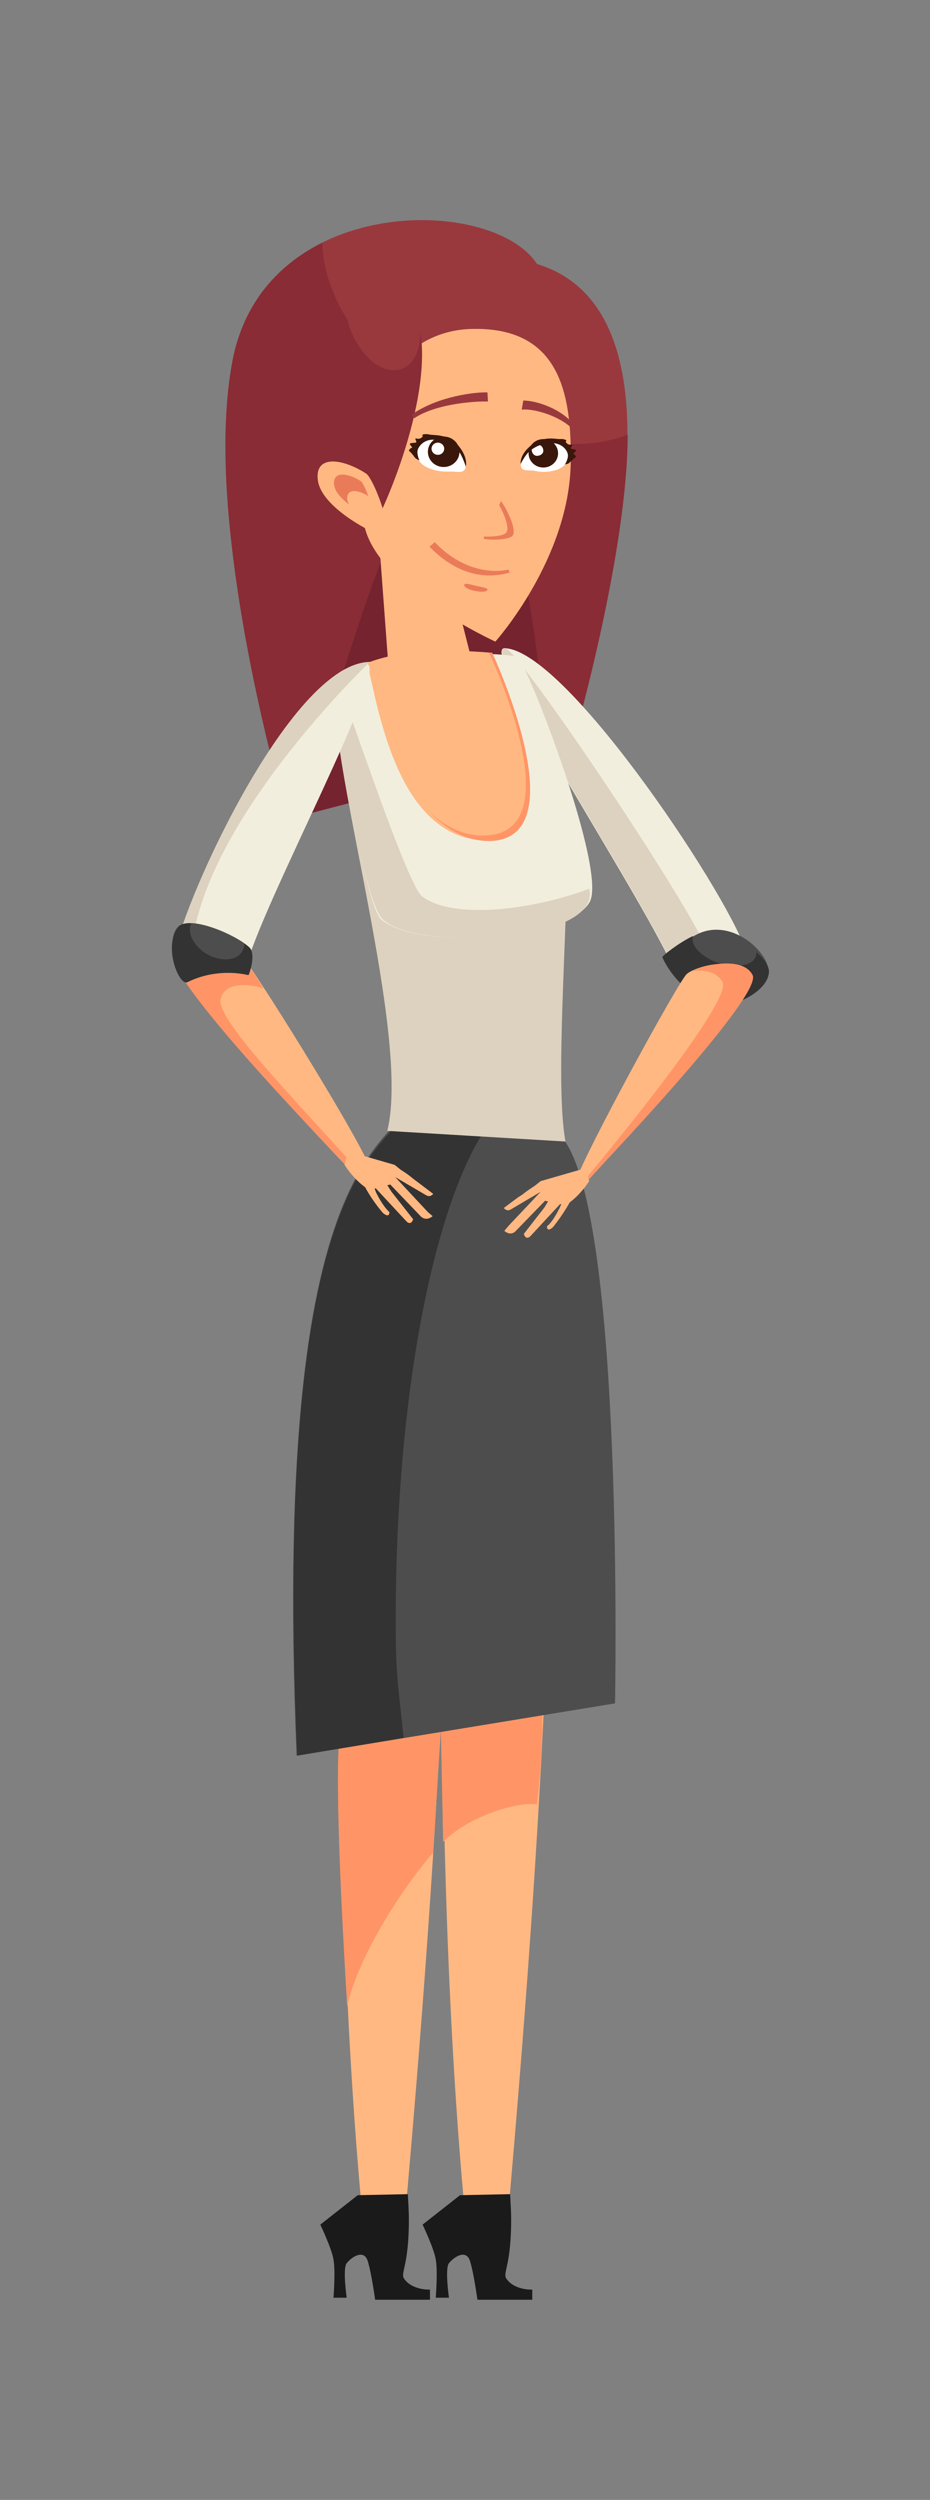 <?xml version="1.0" encoding="UTF-8" standalone="no"?>
<!DOCTYPE svg PUBLIC "-//W3C//DTD SVG 1.1//EN" "http://www.w3.org/Graphics/SVG/1.1/DTD/svg11.dtd">
<svg width="100%" height="100%" viewBox="0 0 160 430" version="1.1" xmlns="http://www.w3.org/2000/svg" xmlns:xlink="http://www.w3.org/1999/xlink" xml:space="preserve" xmlns:serif="http://www.serif.com/" style="fill-rule:evenodd;clip-rule:evenodd;stroke-linejoin:round;stroke-miterlimit:2;">
    <rect x="0" y="0" width="160" height="430" fill="#808080" stroke="none"/>
    <g transform="matrix(1,0,0,1,19.45,7.6)">
        <g transform="matrix(0.907,0,0,0.873,5.728,26.897)">
            <path d="M26.3,116.5L80.8,100.3C80.8,100.3 108.3,23.3 74.1,12.5C65.6,-1.1 22.2,-1.4 16.3,31.8C10.4,64.9 26.3,116.5 26.3,116.5Z" style="fill:rgb(153,57,62);fill-rule:nonzero;"/>
        </g>
        <g transform="matrix(0.907,0,0,0.873,5.728,26.897)">
            <path d="M53,38.9C40.7,30.5 33.5,18.5 33.4,8.3C25.1,12.6 18.4,20.1 16.3,31.8C10.4,64.9 26.8,121.7 26.8,121.7L81.3,105.5C81.3,105.5 91.3,69.1 91.3,46.1C81.7,50.2 65.6,47.5 53,38.9Z" style="fill:rgb(137,44,53);fill-rule:nonzero;"/>
        </g>
        <g transform="matrix(0.907,0,0,0.873,5.728,26.897)">
            <path d="M59,52.7C45.4,52.7 39.7,92.3 27.2,121.8L75.9,108.5C74.4,88.8 71.3,52.7 59,52.7Z" style="fill:rgb(117,35,47);fill-rule:nonzero;"/>
        </g>
        <g transform="matrix(0.907,0,0,0.873,5.728,26.897)">
            <path d="M113.9,148.6C112,139.4 80,88.7 68,88.2C62.4,87.9 95.9,139.8 100.8,153.2C102.7,158.3 115.5,156 113.9,148.6Z" style="fill:rgb(242,238,221);fill-rule:nonzero;"/>
            <path d="M107.2,149.4C103.4,138.9 70.4,88.3 68.1,88.2C62.5,87.9 96,139.8 100.9,153.2C102.1,156.5 108,156.7 111.5,154.3C109.9,154 107.7,150.7 107.2,149.4Z" style="fill:rgb(221,210,191);fill-rule:nonzero;"/>
            <path d="M110.8,158.2C112.5,158.1 118,155.5 118,151.8C118,148.1 111.1,141.3 104.6,144.5C102.3,145.7 97.6,148.8 97.9,149.1C97.8,149.1 101.7,158.6 110.8,158.2Z" style="fill:rgb(77,77,77);fill-rule:nonzero;"/>
            <path d="M115.7,148.1C115.7,148.4 115.7,148.6 115.6,148.9C115,150.8 111.8,151.3 108.5,150.2C105.3,149.1 103.1,146.7 103.7,144.9C101.2,146.1 97.7,148.9 97.9,149.1C97.9,149.1 101.8,158.5 110.9,158.2C112.6,158.1 118.1,155.5 118.1,151.8C118,150.6 117.1,149.3 115.7,148.1Z" style="fill:rgb(51,51,51);fill-rule:nonzero;"/>
        </g>
        <g transform="matrix(0.907,0,0,0.873,5.728,26.897)">
            <path d="M51.1,193.4L37.5,221C37.5,221 33.8,322.5 41.3,400.4L48.8,400.4C66.2,199.7 51.1,193.4 51.1,193.4Z" style="fill:rgb(255,184,130);fill-rule:nonzero;"/>
        </g>
        <g transform="matrix(0.907,0,0,0.873,5.728,26.897)">
            <path d="M70.6,193.4L57,221.1C57,221.1 53.3,322.6 60.8,400.5L68.3,400.5C85.6,199.7 70.6,193.4 70.6,193.4Z" style="fill:rgb(255,184,130);fill-rule:nonzero;"/>
        </g>
        <g transform="matrix(0.907,0,0,0.873,5.728,26.897)">
            <path d="M57,282.5L38,299.3C38,299.3 34.2,289.5 38.1,355.8C39.8,347.4 47,334.5 54.4,325.5L57,282.5Z" style="fill:rgb(255,149,102);fill-rule:nonzero;"/>
            <path d="M67.5,270.7L55.5,282.9L56.3,323.4C60.9,318.5 70.2,315.4 74.1,316C78.5,275.5 67.5,270.7 67.5,270.7Z" style="fill:rgb(255,149,102);fill-rule:nonzero;"/>
        </g>
        <g transform="matrix(0.907,0,0,0.873,5.728,26.897)">
            <path d="M28.5,306.4L88.9,296.1C88.9,296.1 90.7,200 79,184.8C67.3,169.7 56.6,161 52.9,174C49.1,187.1 23.4,180.2 28.5,306.4Z" style="fill:rgb(77,77,77);fill-rule:nonzero;"/>
        </g>
        <g transform="matrix(0.907,0,0,0.873,5.728,26.897)">
            <path d="M47.3,279.7C47.3,226.3 57.8,182.3 71.4,175.8C69.1,161.6 56.6,161.5 52.9,174.6C49.2,187.6 23.4,180.2 28.6,306.4L48.8,302.9C47.8,292.4 47.3,291.4 47.3,279.7Z" style="fill:rgb(51,51,51);fill-rule:nonzero;"/>
        </g>
        <g transform="matrix(0.907,0,0,0.873,5.728,26.897)">
            <path d="M45.7,183.3C50.6,162.9 31.8,101.9 36.5,93.2C36.5,93.2 80.2,111.1 80,122.9C79.8,146.1 77.5,173.8 79.5,185.4L45.7,183.3Z" style="fill:rgb(221,210,191);fill-rule:nonzero;"/>
        </g>
        <g transform="matrix(0.907,0,0,0.873,5.728,26.897)">
            <path d="M36.1,93.9C35.6,102.7 41.5,139.1 44.6,141.7C51.9,147.9 80,145.8 84.1,138.2C87.4,131.9 72.5,91.9 70.5,90.1C68.4,88.3 36.3,89.6 36.1,93.9Z" style="fill:rgb(242,238,221);fill-rule:nonzero;"/>
        </g>
        <g transform="matrix(0.907,0,0,0.873,5.728,26.897)">
            <path d="M52.3,137.1C49.2,134.6 36.1,92.8 36,93.9C35.5,102.7 41,136.6 44.5,141.2C49.8,148.2 86.6,146.4 84,135.6C73.5,139.7 58.3,141.8 52.3,137.1Z" style="fill:rgb(221,210,191);fill-rule:nonzero;"/>
        </g>
        <g transform="matrix(0.907,0,0,0.873,5.728,26.897)">
            <path d="M41.9,91.1C44.2,101.4 48.1,126.4 65.1,126.1C82.1,125.8 65.6,89.1 65.6,89.1C56.1,88.3 48.1,88.6 41.9,91.1Z" style="fill:rgb(255,184,130);fill-rule:nonzero;"/>
        </g>
        <g transform="matrix(0.907,0,0,0.873,5.728,26.897)">
            <path d="M65.6,89.1L65,89.1C68,95.8 79.6,124.8 64.1,125.1C60.2,125.2 56.8,123.4 53.7,120.5C57,124 60.8,126.2 65.1,126.2C82.1,125.8 65.6,89.1 65.6,89.1Z" style="fill:rgb(255,149,102);fill-rule:nonzero;"/>
        </g>
        <g transform="matrix(0.907,0,0,0.873,5.728,26.897)">
            <path d="M43.8,62.1L45.8,90.1L54.6,96.2L61.5,89.7L55.1,63.4L43.8,62.1Z" style="fill:rgb(255,184,130);fill-rule:nonzero;"/>
        </g>
        <g transform="matrix(0.907,0,0,0.873,5.728,26.897)">
            <path d="M41.2,63.2C42.9,75.9 66.2,86.9 66.2,86.9C66.2,86.9 80.2,70.7 80.5,51.7C80.7,37.8 78.3,24.8 61.6,25.3C47.8,25.7 38.1,40.3 41.2,63.2Z" style="fill:rgb(255,184,130);fill-rule:nonzero;"/>
        </g>
        <g transform="matrix(0.907,0,0,0.873,5.728,26.897)">
            <path d="M43.8,62.9C49.3,51.2 57.7,25.1 47.5,17C40.3,11.3 33.3,35.3 37.2,50.9C38.7,57 43.8,62.9 43.8,62.9Z" style="fill:rgb(137,44,53);fill-rule:nonzero;"/>
        </g>
        <g transform="matrix(0.907,0,0,0.873,5.728,26.897)">
            <path d="M41.7,53.8C37.4,50.9 32.1,50 32.5,54.8C32.8,59.6 40.4,64.2 44.1,65.9C47.9,67.6 43.2,54.8 41.7,53.8Z" style="fill:rgb(255,184,130);fill-rule:nonzero;"/>
        </g>
        <g transform="matrix(0.907,0,0,0.873,5.728,26.897)">
            <path d="M40.7,55.3C38.3,53.7 35.4,53.2 35.6,55.9C35.8,58.5 39.9,61.1 42,62C44,62.9 41.5,55.9 40.7,55.3Z" style="fill:rgb(234,123,89);fill-rule:nonzero;"/>
        </g>
        <g transform="matrix(0.907,0,0,0.873,5.728,26.897)">
            <path d="M42.2,58.3C40.3,57 38,56.6 38.1,58.8C38.3,60.9 41.6,62.9 43.2,63.7C44.9,64.4 42.8,58.8 42.2,58.3Z" style="fill:rgb(255,184,130);fill-rule:nonzero;"/>
        </g>
        <g transform="matrix(0.907,0,0,0.873,5.728,26.897)">
            <path d="M51,20.8C49,15.1 44.7,11.5 41.3,12.7C37.9,13.9 36.7,19.4 38.6,25.1C40.6,30.8 44.9,34.4 48.3,33.2C51.8,32 53,26.4 51,20.8Z" style="fill:rgb(153,57,62);fill-rule:nonzero;"/>
        </g>
        <g transform="matrix(0.907,0,0,0.873,5.728,26.897)">
            <path d="M67.3,59.2C68.9,61.7 70.3,65.2 69.4,66.1C68.5,67 64.3,66.9 64,66.6C63.7,66.3 67.3,59.2 67.3,59.2Z" style="fill:rgb(234,123,89);fill-rule:nonzero;"/>
            <path d="M66.1,58.6C67.7,61.1 69.1,64.6 68.2,65.5C67.3,66.4 63.1,66.3 62.8,66C62.5,65.7 66.1,58.6 66.1,58.6Z" style="fill:rgb(255,184,130);fill-rule:nonzero;"/>
            <g>
                <path d="M81.4,45.6L81.7,45C79.4,41.2 74.1,39.4 71.5,39.4L71.2,41.2C73.3,40.9 78.8,42.4 81.4,45.6Z" style="fill:rgb(153,57,62);fill-rule:nonzero;"/>
            </g>
            <g>
                <path d="M50.8,42.9C55.1,39.9 62.9,39.5 64.8,39.6L64.7,37.8C62.6,37.7 55.3,38.5 50.3,42.2L50.8,42.9Z" style="fill:rgb(153,57,62);fill-rule:nonzero;"/>
            </g>
            <g>
                <path d="M68.9,73.3L68.7,72.7C68.4,72.8 61.4,74.6 54.7,67.3L53.7,68.2C59.8,74.7 65.6,74.3 68.9,73.3Z" style="fill:rgb(234,123,89);fill-rule:nonzero;"/>
            </g>
            <path d="M60.3,75.7C60.4,75.3 61.3,75.6 62.5,75.9C63.7,76.2 64.8,76.3 64.7,76.7C64.6,77.1 63.6,77.2 62.3,76.9C61.1,76.7 60.2,76.1 60.3,75.7Z" style="fill:rgb(234,123,89);fill-rule:nonzero;"/>
            <g>
                <path d="M60.3,53.1C61.2,52.2 60,48.5 56.6,47.3C53.3,46.1 51.4,48.2 51.2,49.1C51.1,50 51.4,51.7 53.3,52.6C55.2,53.5 56.8,53.4 57.8,53.4C59,53.4 59.8,53.7 60.3,53.1Z" style="fill:white;fill-rule:nonzero;"/>
                <circle cx="56.4" cy="49.5" r="3" style="fill:rgb(57,23,11);"/>
                <circle cx="55.3" cy="48.9" r="1.2" style="fill:white;"/>
                <path d="M60.6,52.4C60.6,52.4 61.1,50.7 59.2,48.3C57.2,45.9 54.5,46.3 53.7,46.1C52.9,45.9 52.1,46.1 52.4,46.3C52.6,46.5 51.9,47.1 51.3,46.9C50.7,46.7 51.3,47.4 51.2,47.6C51.2,47.8 50.1,47.7 50,47.9C49.9,48.1 50.6,48.7 50.4,48.7C50.2,48.7 49.6,49.2 49.9,49.4C50.2,49.6 50.7,50.3 50.9,50.6C51.1,50.9 51.8,51.2 51.8,51.2C51.8,51.2 51.1,49.7 51.6,48.8C52.1,47.8 53.3,46.8 55.3,47.2C57.2,47.5 58.4,48.5 59.2,49.3C59.9,50.2 60.6,52.4 60.6,52.4Z" style="fill:rgb(57,23,11);fill-rule:nonzero;"/>
            </g>
            <g>
                <path d="M71.2,52.7C70.5,51.7 72.1,48.4 75.4,47.7C78.7,47 80.2,49.3 80.2,50.1C80.2,51 79.6,52.5 77.7,53.1C75.8,53.7 74.3,53.4 73.4,53.2C72.3,53.1 71.6,53.3 71.2,52.7Z" style="fill:white;fill-rule:nonzero;"/>
                <circle cx="75.3" cy="49.8" r="2.8" style="fill:rgb(57,23,11);"/>
                <path d="M73.1,49.1C73.1,49.7 73.5,50.3 74.1,50.3C74.7,50.3 75.3,49.9 75.3,49.3C75.3,48.7 74.9,48.1 74.3,48.1C73.7,48.1 73.1,48.5 73.1,49.1Z" style="fill:white;fill-rule:nonzero;"/>
                <path d="M71,51.9C71,51.9 70.7,50.2 72.9,48.3C75.1,46.3 77.6,47 78.4,47C79.1,46.9 79.9,47.2 79.6,47.4C79.4,47.6 80,48.2 80.5,48.1C81.1,48 80.5,48.6 80.5,48.8C80.5,49 81.5,49 81.5,49.2C81.6,49.4 80.9,49.8 81,49.9C81.1,50 81.7,50.4 81.4,50.6C81.1,50.8 80.5,51.4 80.3,51.6C80.1,51.9 79.4,52 79.4,52C79.4,52 80.2,50.7 79.9,49.8C79.6,48.8 78.5,47.7 76.7,47.8C74.8,47.9 73.6,48.6 72.8,49.3C71.9,50 71,51.9 71,51.9Z" style="fill:rgb(57,23,11);fill-rule:nonzero;"/>
            </g>
        </g>
        <g transform="matrix(0.907,0,0,0.873,5.728,26.897)">
            <path d="M69.2,397.8C69.2,396.4 69.1,394.7 69,392.8L59.5,393L52.4,398.8C52.4,398.8 54.6,403.6 54.9,405.7C55.3,407.9 54.9,413.2 54.9,413.2L57.4,413.2C57.4,413.2 56.6,407.4 57.4,406.4C58.4,405.1 60.7,403.6 61.4,406C62.1,408.3 62.8,413.6 62.8,413.6L73.2,413.6L73.2,411.6C73.2,411.6 69.7,411.8 68.2,409.3C67.7,408.1 69.2,406.6 69.2,397.8Z" style="fill:rgb(26,26,26);fill-rule:nonzero;"/>
        </g>
        <g transform="matrix(0.907,0,0,0.873,5.728,26.897)">
            <path d="M49.8,397.8C49.8,396.4 49.7,394.7 49.6,392.8L40.1,393L33,398.8C33,398.8 35.2,403.6 35.5,405.7C35.9,407.9 35.5,413.2 35.5,413.2L38,413.2C38,413.2 37.2,407.4 38,406.4C39,405.1 41.3,403.6 42,406C42.7,408.3 43.4,413.6 43.4,413.6L53.8,413.6L53.8,411.6C53.8,411.6 50.3,411.8 48.8,409.3C48.3,408.1 49.8,406.6 49.8,397.8Z" style="fill:rgb(26,26,26);fill-rule:nonzero;"/>
        </g>
        <g transform="matrix(0.907,0,0,0.873,5.728,26.897)">
            <path d="M6.2,148.5C6.6,140.3 26.2,93.2 41.6,91.3C47,90.6 21.5,139.3 18.8,151.5C17.7,156.1 5.8,155.1 6.2,148.5Z" style="fill:rgb(242,238,221);fill-rule:nonzero;"/>
        </g>
        <g transform="matrix(0.907,0,0,0.873,5.728,26.897)">
            <path d="M8.5,148.7C9.9,123 42.4,90.9 42.4,90.9C27,91.1 5.8,140.9 5.3,149.1C5,153.8 11.6,155.3 15.6,154.1C12,154.1 8.3,152.4 8.5,148.7Z" style="fill:rgb(221,210,191);fill-rule:nonzero;"/>
        </g>
        <g transform="matrix(0.907,0,0,0.873,5.728,26.897)">
            <g>
                <path d="M42.1,189.8C39.5,183.3 20.1,150.8 18.1,148.9C16,147 7.1,143.8 5.8,149C4.5,154.2 38.3,190.6 38.3,190.6L42.1,189.8Z" style="fill:rgb(255,184,130);fill-rule:nonzero;"/>
                <path d="M14.1,157.3C14.9,154.1 18.8,154.2 22.2,155.2C20,151.7 18.5,149.3 18.1,148.9C16,146.9 6.4,143.5 5.1,148.6C3.8,153.8 38.3,190.5 38.3,190.5L39.6,190.4C27.6,176.5 13.1,161.1 14.1,157.3Z" style="fill:rgb(255,149,102);fill-rule:nonzero;"/>
            </g>
            <path d="M7.7,154C6.2,154.8 3.4,145.7 6,143.1C8.6,140.4 19.2,145.8 19.9,147.7C20.6,149.6 19.2,152.6 19.2,152.6C19.2,152.6 13.7,151 7.7,154Z" style="fill:rgb(77,77,77);fill-rule:nonzero;"/>
            <path d="M19.9,147.7C19.8,147.3 19.3,146.9 18.6,146.4C18.6,147 18.4,147.6 18.1,148.1C16.9,149.9 13.8,150 11.2,148.3C8.9,146.7 7.7,144.2 8.5,142.4C7.5,142.4 6.5,142.5 6.1,143.1C3.1,146.9 6.2,154.8 7.8,154C13.8,150.9 19.4,152.6 19.4,152.6C19.4,152.6 20.6,149.6 19.9,147.7Z" style="fill:rgb(51,51,51);fill-rule:nonzero;"/>
            <g>
                <path d="M53.4,199.3L47.2,192.4L53.1,196C53.8,196.4 54.3,195.9 54.4,195.7L51.6,193.5L50.7,192.8C49.9,192.1 49.1,191.5 48.3,191L47.1,190L38.8,187.5L38,188.4L37.6,190C37.6,190 39.1,192.6 41.5,194.4C43,197.3 44.9,199.5 44.9,199.5C46.2,200.6 46.1,199.3 46.1,199.3C44.9,198.2 43.8,195.9 43.6,195.5C43.5,195.2 43.4,195 43.3,194.7L43.5,194.6L49.4,201.2C50.3,202 50.6,200.7 50.6,200.7L46.5,195.3L45.7,194L46.2,193.9L46.2,193.8L46.3,193.9L52.1,200.2C53.2,201.2 54.3,200.1 54.3,200.1L53.4,199.3Z" style="fill:rgb(255,184,130);fill-rule:nonzero;"/>
            </g>
        </g>
        <g transform="matrix(0.907,0,0,0.873,5.728,26.897)">
            <path d="M81.5,193.1C83,188 100.9,153.9 102.5,152.4C104.1,150.9 112,148.6 114,152.8C116,157 83.8,193 83.8,193L81.5,193.1Z" style="fill:rgb(255,184,130);fill-rule:nonzero;"/>
            <path d="M103.5,151.8C105.9,151.5 108.3,152 109.3,154C111,157.5 91,183.2 83.1,193L83.8,192.9C83.8,192.9 117,156.9 115,152.6C113.2,149 106.4,150.4 103.5,151.8Z" style="fill:rgb(255,149,102);fill-rule:nonzero;"/>
            <g>
                <path d="M68.8,201.9L74.8,195.3L69.1,198.8C68.4,199.2 68,198.7 67.8,198.5L70.5,196.4L71.4,195.8C72.2,195.1 73,194.6 73.7,194.1L74.8,193.2L82.8,190.8L83.6,191.7L84,193.2C84,193.2 82.5,195.7 80.3,197.4C78.8,200.2 77.1,202.3 77.1,202.3C75.9,203.4 76,202.1 76,202.1C77.2,201.1 78.2,198.8 78.4,198.5C78.5,198.2 78.6,198 78.7,197.8L78.5,197.7L72.8,204.1C71.9,204.9 71.6,203.6 71.6,203.6L75.5,198.4L76.2,197.2L75.7,197.1L75.7,197L75.6,197.1L70,203.1C69,204.1 67.9,203 67.9,203L68.8,201.9Z" style="fill:rgb(255,184,130);fill-rule:nonzero;"/>
            </g>
        </g>
    </g>
</svg>

